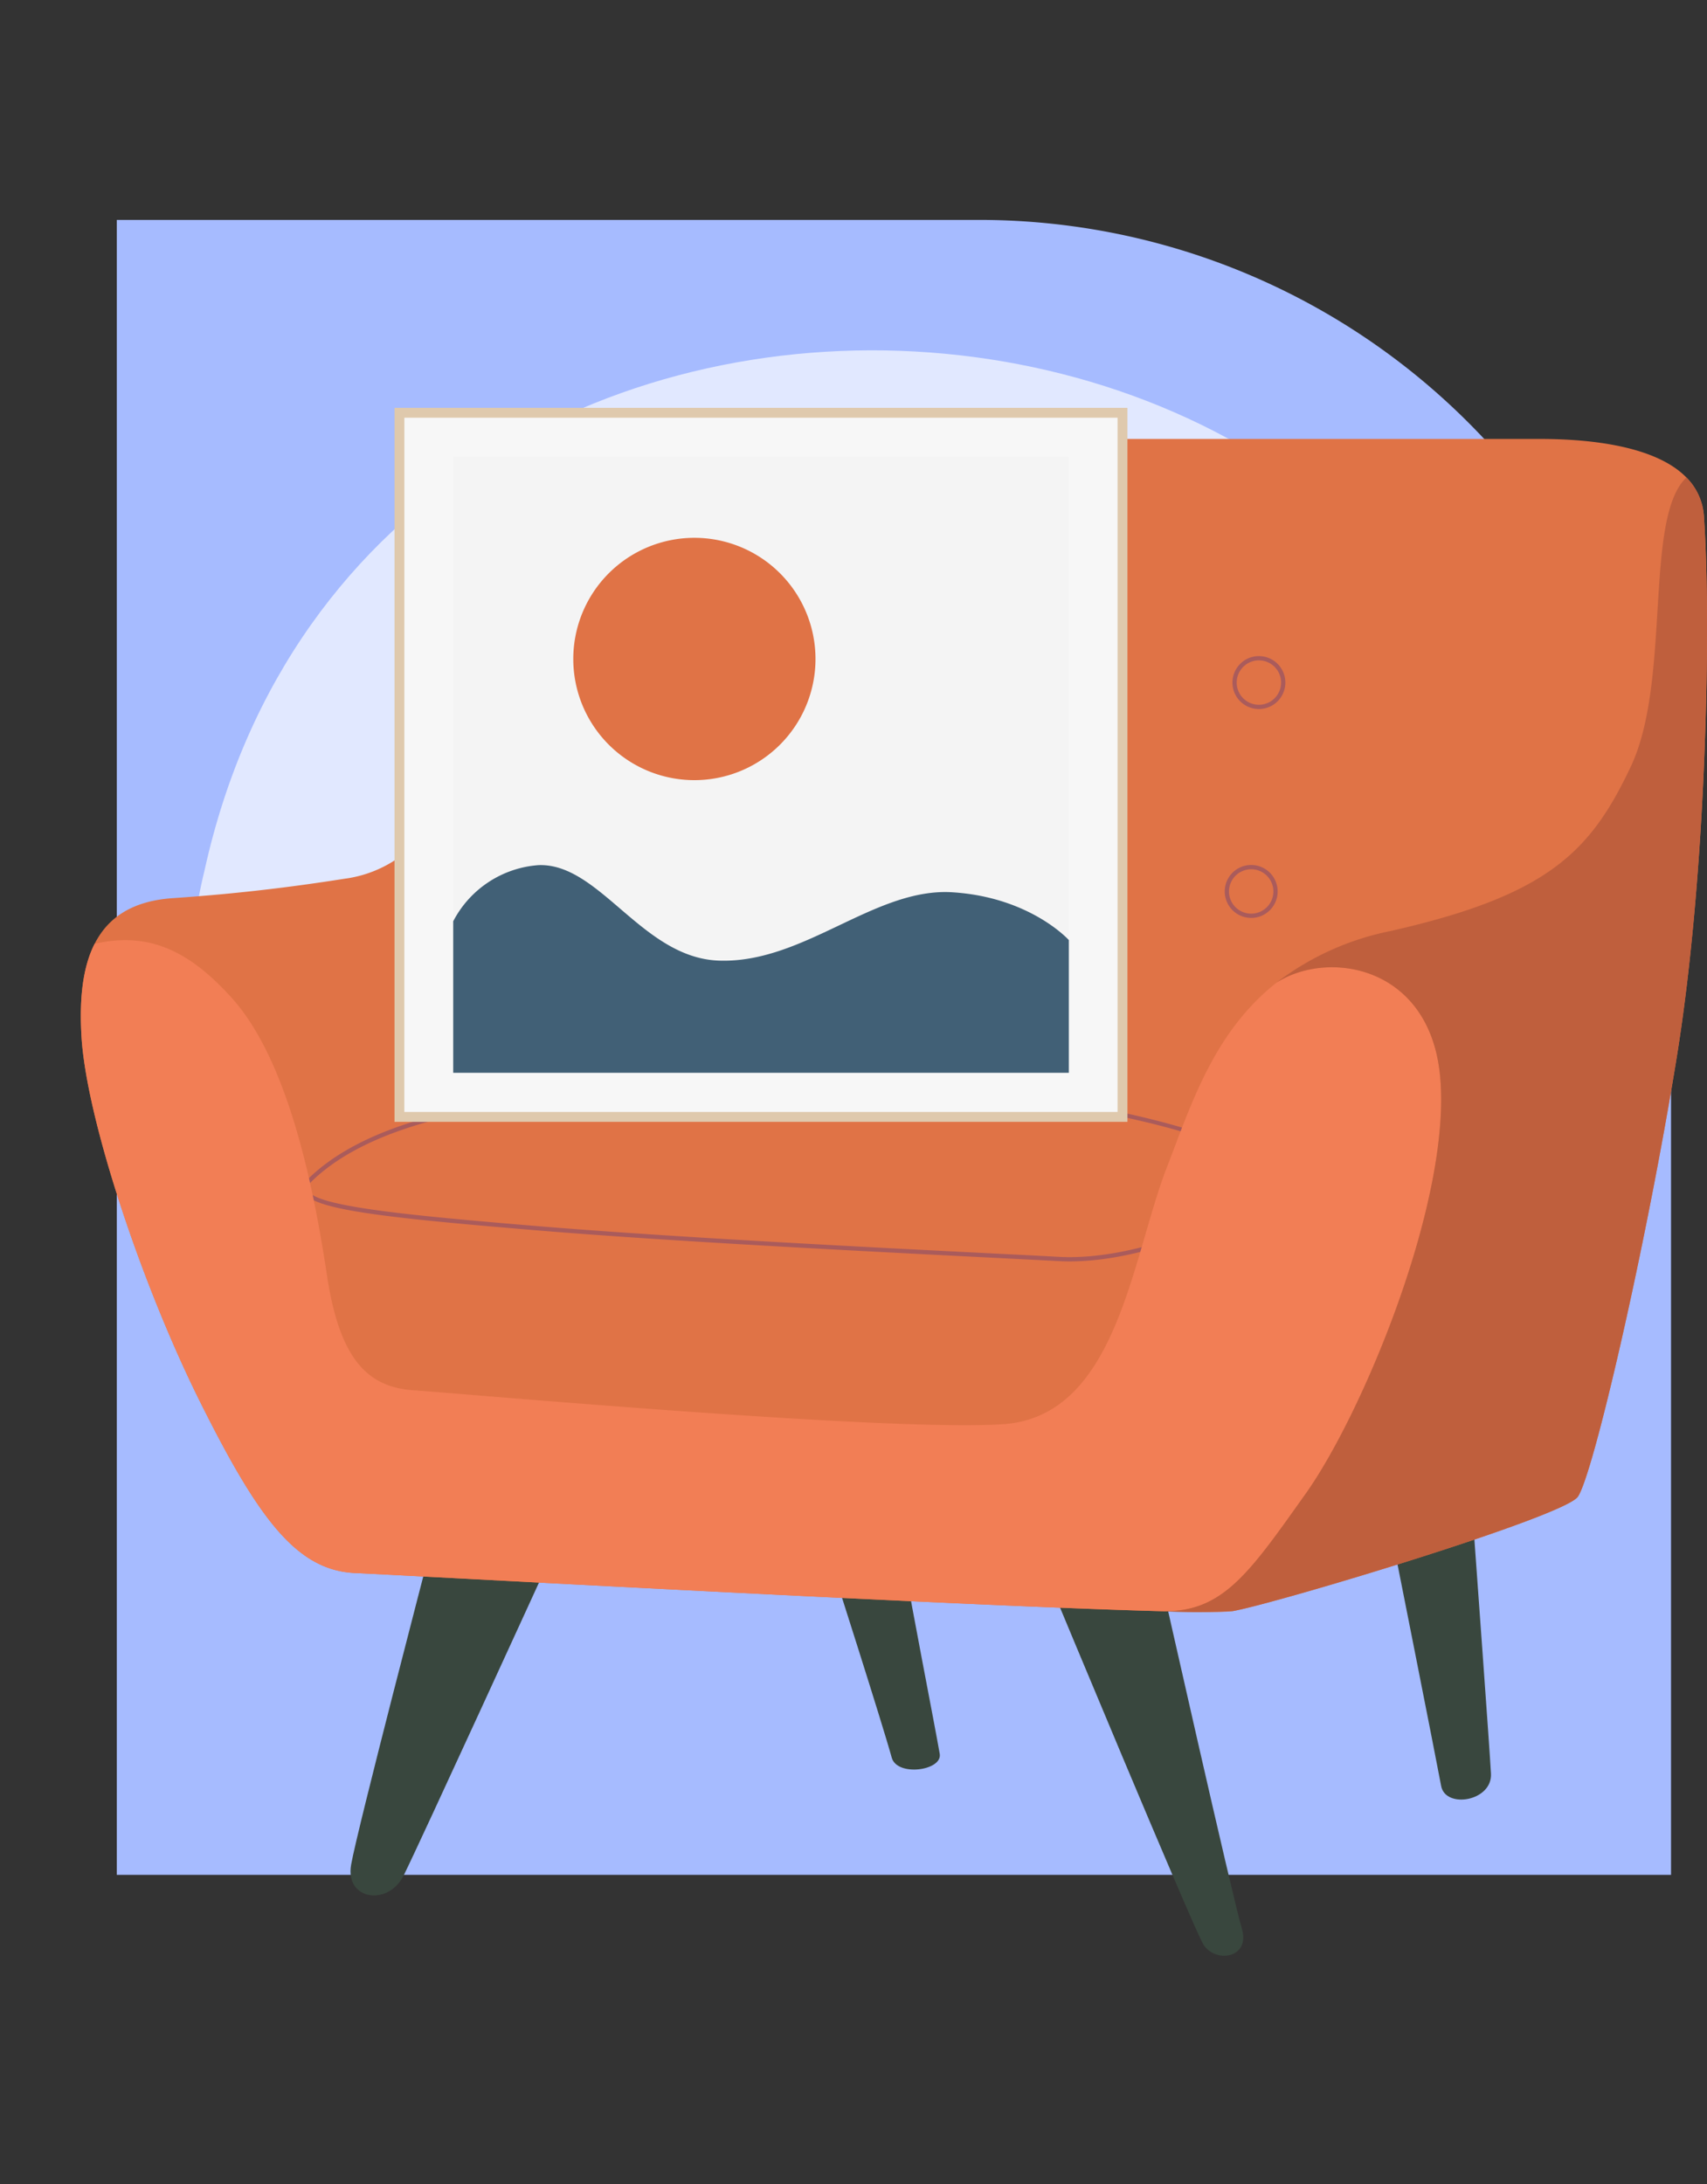 <svg xmlns="http://www.w3.org/2000/svg" xmlns:xlink="http://www.w3.org/1999/xlink" width="190.003" height="243" viewBox="0 0 190.003 243">
  <rect x="0" y="0" width="190.003" height="243" fill="#333333" stroke="none"/>
  <defs>
    <clipPath id="clip-path">
      <rect id="Rectángulo_35965" data-name="Rectángulo 35965" width="181.003" height="172.211" fill="none"/>
    </clipPath>
  </defs>
  <g id="Grupo_88140" data-name="Grupo 88140" transform="translate(-915 -1250)">
    <g id="Grupo_88071" data-name="Grupo 88071">
      <g id="Grupo_87693" data-name="Grupo 87693" transform="translate(-105 274.67)">
        <g id="Grupo_87397" data-name="Grupo 87397" transform="translate(0 45.434)">
          <path id="Rectángulo_34437" data-name="Rectángulo 34437" d="M0,0H96a77,77,0,0,1,77,77V184.116a0,0,0,0,1,0,0H0a0,0,0,0,1,0,0V0A0,0,0,0,1,0,0Z" transform="translate(1033 954.362)" fill="#a6bbff"/>
          <g id="Grupo_87372" data-name="Grupo 87372" transform="translate(1039.834 955.577)">
            <path id="Trazado_114646" data-name="Trazado 114646" d="M151.4,72.681c-1.152,17.828-14.827,34.849-33.347,35.905-21.272,1.63-40.8-10.036-61.986-10.159-10.8-.926-20.938,3.211-31.467,4.547C.823,103.846-2.8,75.9,1.635,57.886,20.34-27.038,152.7-15.484,151.4,72.681Z" transform="translate(1.291 13.295)" fill="#e1e8ff"/>
          </g>
        </g>
      </g>
      <g id="Grupo_88068" data-name="Grupo 88068" transform="translate(924 1295.371)">
        <g id="Grupo_88067" data-name="Grupo 88067" transform="translate(0 0)" clip-path="url(#clip-path)">
          <path id="Trazado_124851" data-name="Trazado 124851" d="M180,144.024c.516,7.221,1.891,25.96,2.063,29.054s-5.076,3.954-5.547,1.375-5.456-27.678-5.456-27.678Z" transform="translate(-25.106 -21.138)" fill="#39473e"/>
          <path id="Trazado_124852" data-name="Trazado 124852" d="M138.958,153.293s7.862,34.929,8.893,38.366-3.112,3.923-4.334,1.69c-1.462-2.677-16.585-39.025-16.585-39.025Z" transform="translate(-18.63 -22.499)" fill="#39473e"/>
          <path id="Trazado_124853" data-name="Trazado 124853" d="M106.2,151.479c.536,3.516,3.189,16.975,3.8,20.5.323,1.871-4.747,2.576-5.342.425-1.071-3.88-6.535-20.926-6.535-20.926Z" transform="translate(-14.401 -22.232)" fill="#39473e"/>
          <path id="Trazado_124854" data-name="Trazado 124854" d="M56.82,151.124s-14.011,30.6-15.73,34.04-6.533,2.751-5.845-1.2,8.768-34.9,8.768-34.9Z" transform="translate(-5.163 -21.877)" fill="#39473e"/>
          <path id="Trazado_124855" data-name="Trazado 124855" d="M.074,70.582C.638,79.8,6.848,98.334,13.34,111.317s10.724,18.63,17.216,18.913,92.869,5.078,97.665,4.232,36.7-10.443,38.388-12.7,7.624-27.945,11.01-48.83,3.843-48.731,3.044-60.236a6.734,6.734,0,0,0-1.95-4.35c-3.41-3.485-10.6-4.289-16.338-4.289H62.451c-14.956,0-17.5.282-18.625,6.774S41.848,35.107,41,41.317a13.5,13.5,0,0,1-11.011,11.57c-5.359.85-11.569,1.7-19.757,2.259-4.4.3-7.173,2.072-8.7,5.083h0C.215,62.816-.184,66.316.074,70.582" transform="translate(0 -0.595)" fill="#e07346"/>
          <path id="Trazado_124856" data-name="Trazado 124856" d="M150.229,35.318a2.945,2.945,0,1,1,2.945,2.945,2.948,2.948,0,0,1-2.945-2.945m.475,0a2.47,2.47,0,1,0,2.47-2.47,2.473,2.473,0,0,0-2.47,2.47" transform="translate(-22.049 -4.751)" fill="#aa5b5b"/>
          <path id="Trazado_124857" data-name="Trazado 124857" d="M120.508,35.318a2.945,2.945,0,1,1,2.945,2.945,2.948,2.948,0,0,1-2.945-2.945m.475,0a2.47,2.47,0,1,0,2.47-2.47,2.473,2.473,0,0,0-2.47,2.47" transform="translate(-17.687 -4.751)" fill="#aa5b5b"/>
          <path id="Trazado_124858" data-name="Trazado 124858" d="M90.787,35.318a2.945,2.945,0,1,1,2.945,2.945,2.948,2.948,0,0,1-2.945-2.945m.475,0a2.47,2.47,0,1,0,2.47-2.47,2.473,2.473,0,0,0-2.47,2.47" transform="translate(-13.325 -4.751)" fill="#aa5b5b"/>
          <path id="Trazado_124859" data-name="Trazado 124859" d="M149.223,62.555a2.945,2.945,0,1,1,2.945,2.945,2.949,2.949,0,0,1-2.945-2.945m.475,0a2.47,2.47,0,1,0,2.47-2.47,2.473,2.473,0,0,0-2.47,2.47" transform="translate(-21.901 -8.749)" fill="#aa5b5b"/>
          <path id="Trazado_124860" data-name="Trazado 124860" d="M119.5,62.555a2.945,2.945,0,1,1,2.945,2.945,2.949,2.949,0,0,1-2.945-2.945m.475,0a2.47,2.47,0,1,0,2.47-2.47,2.473,2.473,0,0,0-2.47,2.47" transform="translate(-17.539 -8.749)" fill="#aa5b5b"/>
          <path id="Trazado_124861" data-name="Trazado 124861" d="M89.781,62.555A2.945,2.945,0,1,1,92.726,65.5a2.949,2.949,0,0,1-2.945-2.945m.475,0a2.47,2.47,0,1,0,2.47-2.47,2.473,2.473,0,0,0-2.47,2.47" transform="translate(-13.177 -8.749)" fill="#aa5b5b"/>
          <path id="Trazado_124862" data-name="Trazado 124862" d="M113.06,107.916c-1.774-.095-4.242-.218-7.2-.368-13.439-.677-35.933-1.808-51.083-3.071-16.942-1.412-25-2.3-25.735-4.323a1.29,1.29,0,0,1,.491-1.367c10.8-10.609,37.937-10.422,61.885-10.257,26.823.185,41.652,6.172,45.1,8.463l.194.129-3.527,5.578-.053.03c-.1.055-9.6,5.219-18.815,5.219-.419,0-.838-.01-1.254-.033m23-10.653c-5.156-3.279-21.07-8.095-44.649-8.258-23.855-.165-50.893-.351-61.549,10.121-.509.5-.41.776-.376.866.657,1.818,10.912,2.81,25.328,4.011,15.142,1.262,37.63,2.393,51.067,3.069,2.963.149,5.432.273,7.206.369,9.1.486,18.949-4.665,19.763-5.1Z" transform="translate(-4.253 -12.987)" fill="#aa5b5b"/>
          <path id="Trazado_124863" data-name="Trazado 124863" d="M.074,80.173c.564,9.221,6.774,27.752,13.266,40.736s10.724,18.63,17.216,18.913c5.439.235,67,3.645,89.609,4.241.056,0,.107.005.164.005,6.77.145,9.687-4.19,16-13.06,6.365-8.939,16.333-32.835,14.956-46.589-1.217-12.181-12.429-13.975-18.188-10.287a24.834,24.834,0,0,0-1.921,1.682l0,0c-5.576,5.407-7.822,12.5-10.283,18.842-3.95,10.16-5.548,27.757-18.25,28.607s-59.921-3.392-65.585-3.772c-5.144-.342-8.249-3.448-9.659-12.763S23.214,82.888,16.731,75.762c-4.613-5.078-9.1-7.351-15.2-5.942h0C.215,72.408-.184,75.908.074,80.173" transform="translate(0 -10.187)" fill="#f27e55"/>
          <path id="Trazado_124864" data-name="Trazado 124864" d="M141.027,135.214a72.464,72.464,0,0,0,7.892-.013c4.8-.846,36.7-10.443,38.388-12.7s7.624-27.945,11.011-48.83,3.842-48.731,3.044-60.235a6.74,6.74,0,0,0-1.95-4.35c-4.764,4.462-1.659,22.53-6.177,32.125S183.92,55.6,166.422,59.553a30.81,30.81,0,0,0-12.632,5.725c5.759-3.686,16.972-1.892,18.189,10.288,1.376,13.753-8.592,37.651-14.957,46.589-6.309,8.869-9.226,13.205-15.995,13.059" transform="translate(-20.698 -1.333)" fill="#bf5f3d"/>
          <path id="Trazado_124865" data-name="Trazado 124865" d="M70.643,84.3l.457-.131A48.439,48.439,0,0,0,59.846,64.411c-4.839-5.068-10.054-8.025-14.31-8.112l-.009.475c4.13.084,9.224,2.988,13.976,7.965A47.948,47.948,0,0,1,70.643,84.3" transform="translate(-6.682 -8.263)" fill="#aa5b5b"/>
          <rect id="Rectángulo_35963" data-name="Rectángulo 35963" width="80.488" height="78.338" transform="translate(35.46 0.549)" fill="#f7f7f7"/>
          <path id="Trazado_124866" data-name="Trazado 124866" d="M122.5,79.436H40.918V0H122.5Zm-80.488-1.1H121.4V1.1H42.015Z" transform="translate(-6.005)" fill="#dfc9ad"/>
          <rect id="Rectángulo_35964" data-name="Rectángulo 35964" width="68.522" height="68.522" transform="translate(41.444 5.456)" fill="#f4f4f4"/>
          <path id="Trazado_124867" data-name="Trazado 124867" d="M91.2,30.431a13.48,13.48,0,1,1-13.48-13.48A13.48,13.48,0,0,1,91.2,30.431" transform="translate(-9.429 -2.488)" fill="#e07346"/>
          <path id="Trazado_124868" data-name="Trazado 124868" d="M117.1,67.965s-4.287-4.775-12.967-5.317-16.553,7.974-26.043,7.6c-8.5-.34-13.2-10.848-20-10.621a11.647,11.647,0,0,0-9.515,6.248V82.729H117.1Z" transform="translate(-7.129 -8.75)" fill="#416076"/>
        </g>
      </g>
    </g>
    <rect id="Rectángulo_35984" data-name="Rectángulo 35984" width="190" height="243" transform="translate(915 1250)" fill="none"/>
  </g>
</svg>
